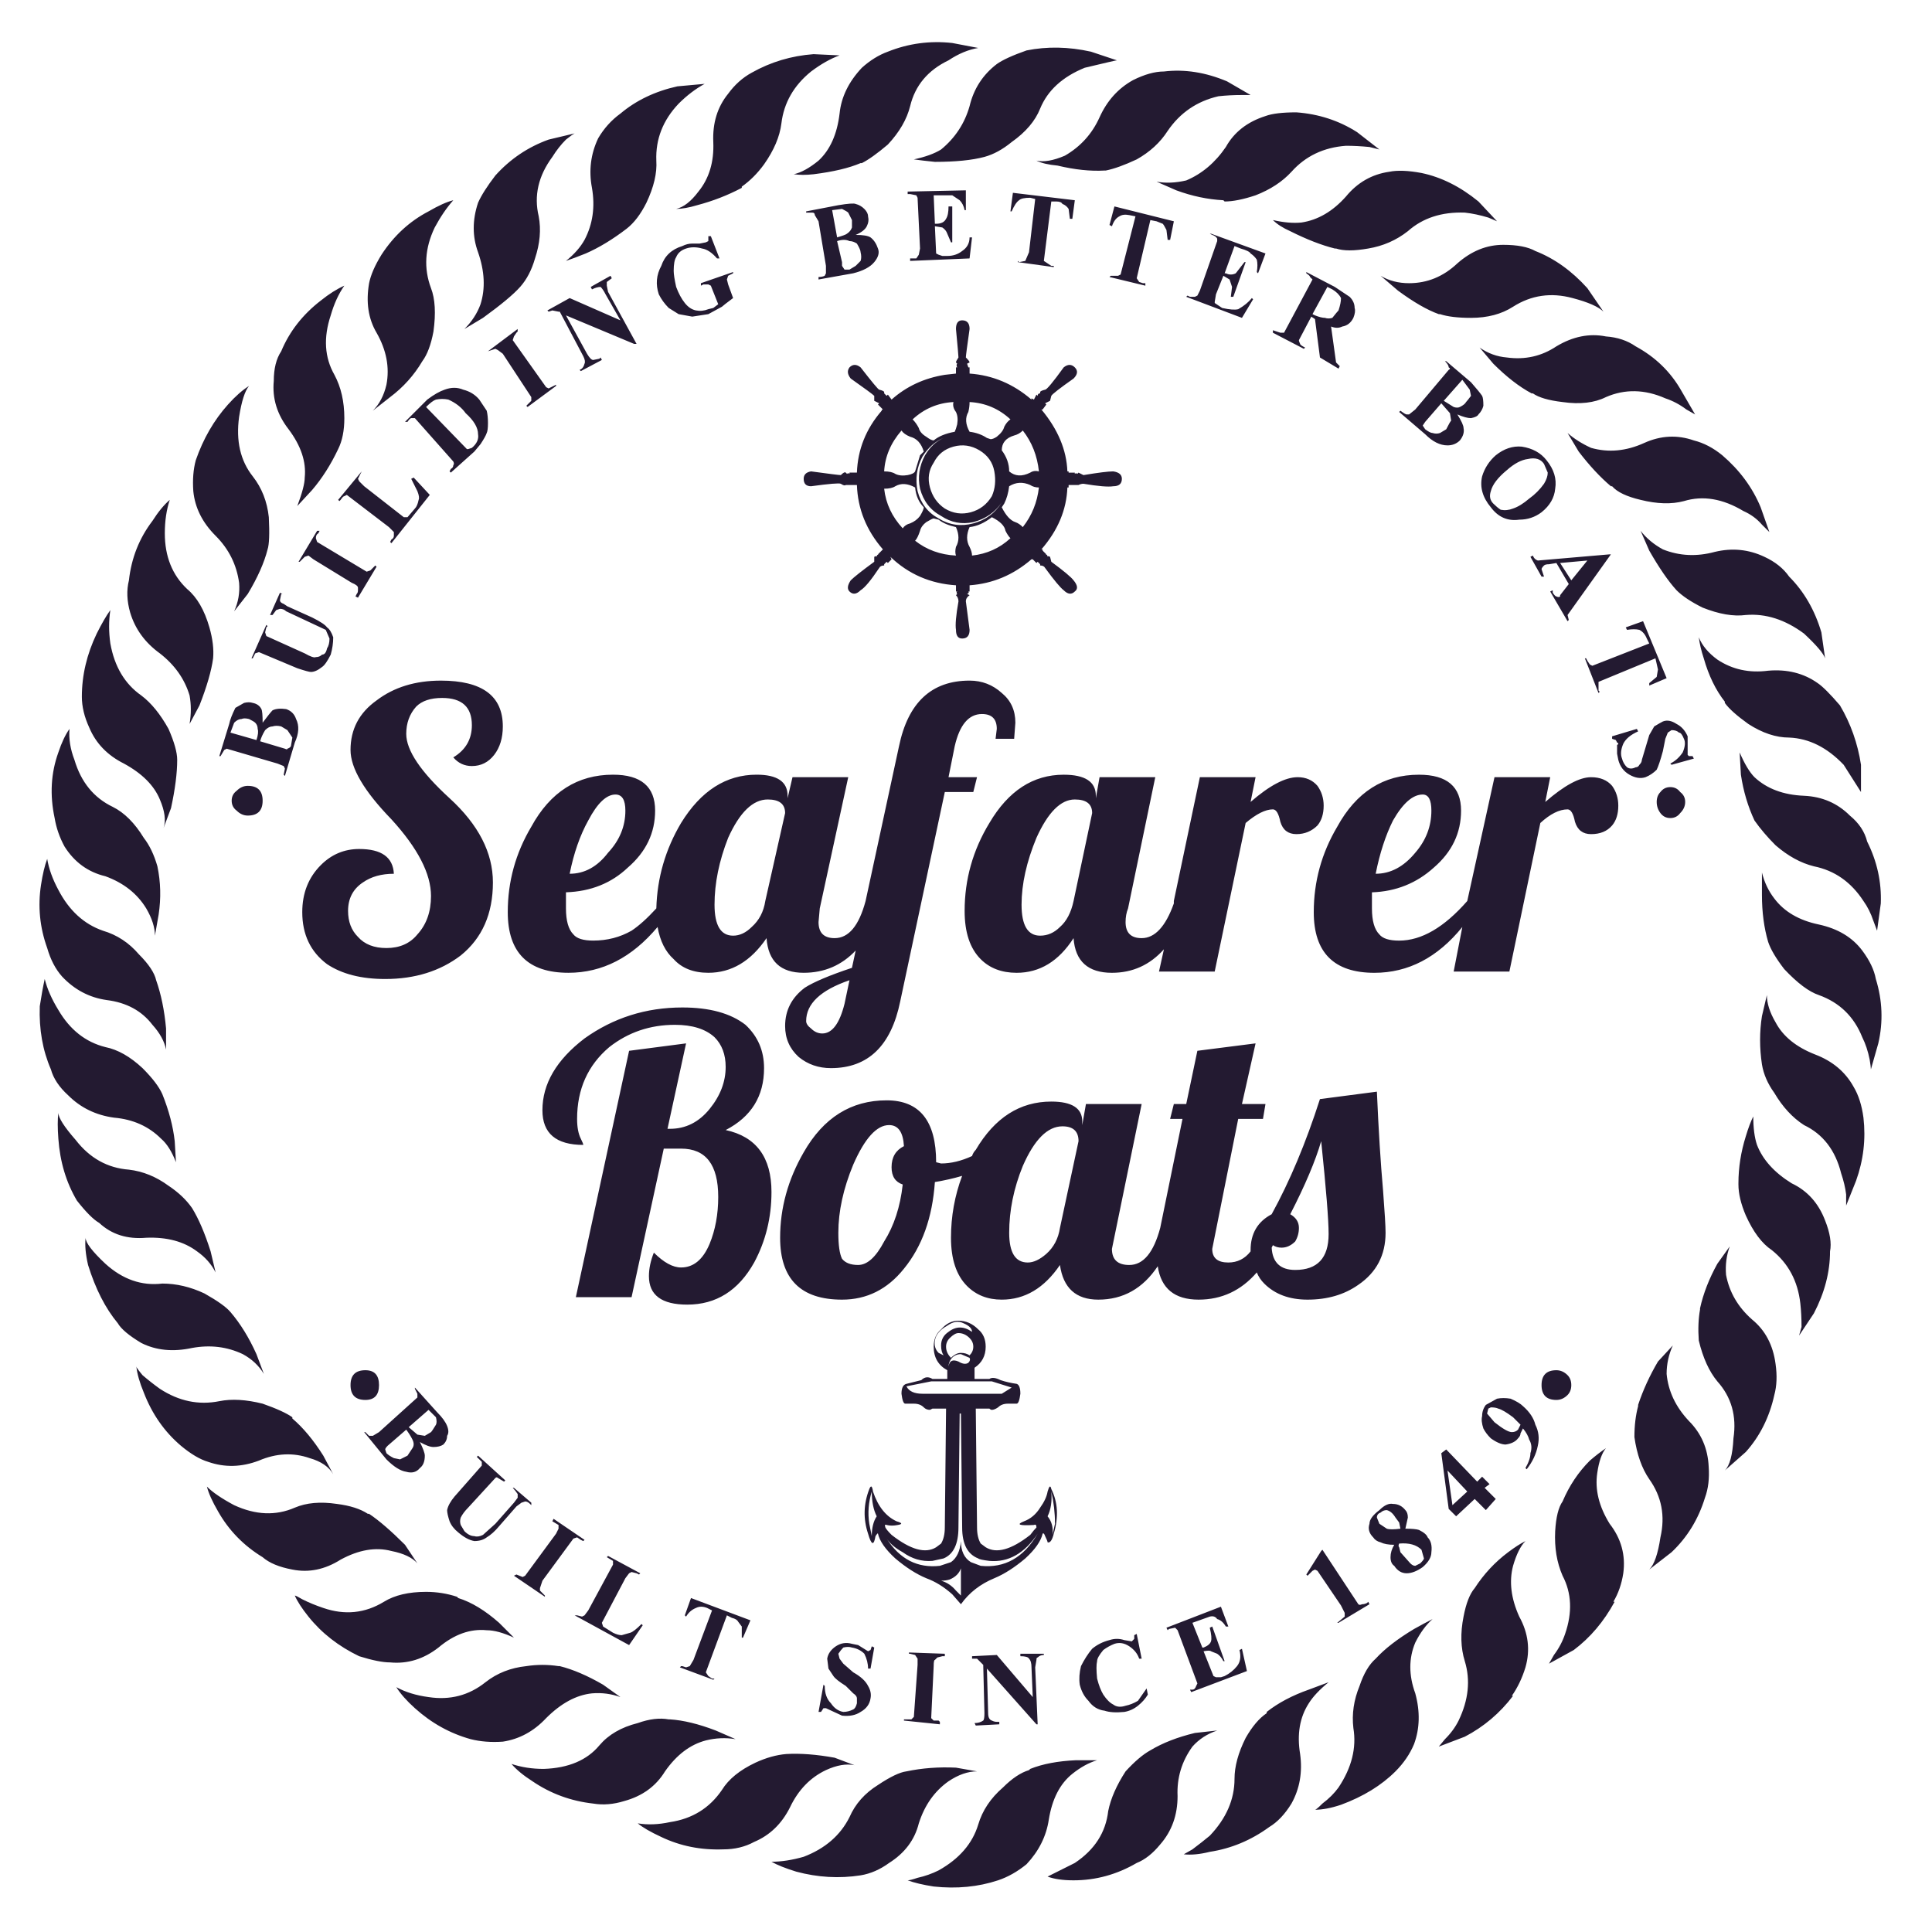 <?xml version="1.0" encoding="utf-8"?>
<!-- Generator: Adobe Illustrator 16.0.0, SVG Export Plug-In . SVG Version: 6.00 Build 0)  -->
<!DOCTYPE svg PUBLIC "-//W3C//DTD SVG 1.1//EN" "http://www.w3.org/Graphics/SVG/1.1/DTD/svg11.dtd">
<svg version="1.1" id="Layer_1" xmlns="http://www.w3.org/2000/svg" xmlns:xlink="http://www.w3.org/1999/xlink" x="0px" y="0px"
	 width="300px" height="300px" viewBox="0 0 300 300" enable-background="new 0 0 300 300" xml:space="preserve">
<path fill-rule="evenodd" clip-rule="evenodd" fill="#231A31" d="M274.555,104.147c2.95-0.255,5.511,0.385,7.689,1.923
	c0.766,0.513,1.923,1.667,3.462,3.46c1.667,2.82,2.756,5.897,3.267,9.229v4.228l-2.688-4.228c-2.568-2.692-5.385-4.103-8.464-4.229
	c-2.05,0-4.16-0.706-6.346-2.116c-1.786-1.28-3.011-2.371-3.648-3.267v-0.194c-1.412-1.794-2.502-4.036-3.268-6.729
	c-0.383-1.153-0.638-2.241-0.773-3.269c0.518,1.283,1.479,2.436,2.884,3.462C268.981,103.956,271.61,104.532,274.555,104.147z
	 M270.709,79.349c-3.206-1.922-6.277-2.436-9.229-1.54c-1.923,0.513-4.16,0.449-6.729-0.191c-2.178-0.513-3.649-1.219-4.423-2.114
	h-0.188c-1.668-1.41-3.334-3.205-5.002-5.384l-1.727-2.884c1.021,0.897,2.244,1.667,3.649,2.307c2.695,0.77,5.452,0.513,8.268-0.768
	c2.562-1.155,5.129-1.282,7.69-0.385c1.539,0.385,3.012,1.153,4.423,2.308c2.688,2.305,4.679,4.998,5.955,8.073l1.352,3.845
	c-0.127-0.127-0.518-0.512-1.156-1.152C272.826,80.565,271.865,79.862,270.709,79.349z M256.096,85.499l-1.345-3.075
	c0.901,1.152,2.05,2.114,3.462,2.884c2.562,1.025,5.258,1.153,8.072,0.385c2.696-0.642,5.257-0.385,7.69,0.768
	c1.667,0.77,2.952,1.794,3.845,3.077c2.306,2.307,3.974,5.191,5.002,8.651l0.578,4.037c-0.255-0.768-1.352-2.05-3.274-3.845
	c-2.943-2.178-5.955-3.139-9.034-2.884c-1.923,0.257-4.16-0.128-6.729-1.153c-1.795-0.897-3.139-1.794-4.032-2.692
	C259.046,90.242,257.635,88.191,256.096,85.499z M261.862,63.584c-1.021-0.77-2.109-1.346-3.267-1.731
	c-3.198-1.41-6.278-1.474-9.229-0.191c-1.788,0.897-4.033,1.153-6.729,0.768c-2.179-0.255-3.711-0.705-4.612-1.345h-0.194
	c-1.923-1.027-3.905-2.564-5.956-4.614l-2.117-2.499c1.284,0.897,2.696,1.41,4.229,1.538c2.823,0.385,5.384-0.191,7.689-1.73
	c2.568-1.538,5.13-2.051,7.69-1.538c1.795,0.127,3.334,0.642,4.618,1.538c3.071,1.667,5.444,3.974,7.11,6.921l2.119,3.652
	L261.862,63.584z M175.93,12.445c1.795-0.896,3.398-1.344,4.806-1.344c3.207-0.385,6.474,0.127,9.809,1.538l3.648,2.114h-1.343
	c-1.281,0-2.502,0.064-3.65,0.193c-3.334,0.768-5.963,2.563-7.886,5.383c-1.151,1.795-2.755,3.268-4.806,4.421
	c-1.923,0.898-3.522,1.474-4.807,1.731h-0.191c-2.182,0.128-4.614-0.129-7.303-0.77c-1.412-0.127-2.501-0.385-3.271-0.77
	c1.152,0.257,2.624,0,4.419-0.768c2.438-1.41,4.231-3.396,5.385-5.96C171.896,15.65,173.624,13.727,175.93,12.445z M196.503,18.021
	c1.024-0.385,2.624-0.576,4.806-0.576c3.458,0.255,6.602,1.28,9.421,3.075l3.461,2.692l-1.539-0.385
	c-1.284-0.127-2.5-0.191-3.653-0.191c-3.458,0.255-6.282,1.601-8.459,4.037c-1.412,1.538-3.267,2.756-5.572,3.653
	c-1.923,0.641-3.53,0.961-4.807,0.961l-0.194-0.193c-2.434-0.127-4.871-0.64-7.308-1.538l-3.071-1.346
	c1.407,0.257,2.943,0.193,4.61-0.192c2.433-1.025,4.487-2.756,6.15-5.191C191.632,20.52,193.682,18.918,196.503,18.021z
	 M273.593,138.945v-3.461c0.383,1.539,1.029,2.884,1.923,4.038c1.539,2.05,3.845,3.396,6.923,4.037
	c2.944,0.642,5.189,1.986,6.729,4.039c1.15,1.537,1.855,3.011,2.111,4.422c1.028,3.33,1.156,6.664,0.383,9.996l-1.149,4.036
	c0-0.257-0.067-0.77-0.194-1.538c-0.256-1.282-0.64-2.434-1.15-3.46c-1.283-3.204-3.528-5.384-6.729-6.536
	c-1.539-0.513-3.334-1.858-5.384-4.037c-1.284-1.667-2.118-3.077-2.5-4.23C273.915,144.071,273.593,141.636,273.593,138.945z
	 M257.251,124.527c0-0.642,0.196-1.154,0.579-1.54c0.383-0.512,0.894-0.768,1.539-0.768c0.639,0,1.149,0.255,1.532,0.768
	c0.518,0.385,0.773,0.897,0.773,1.54c0,0.64-0.256,1.217-0.773,1.729c-0.383,0.512-0.894,0.77-1.532,0.77
	c-0.646,0-1.156-0.257-1.539-0.77C257.447,125.744,257.251,125.167,257.251,124.527z M270.131,116.837
	c0.773,1.793,1.54,3.075,2.306,3.845c1.922,1.793,4.491,2.754,7.689,2.884c2.823,0.128,5.196,1.153,7.119,3.075
	c1.404,1.153,2.306,2.499,2.688,4.037c1.54,3.077,2.246,6.279,2.117,9.612l-0.577,4.229l-0.578-1.538
	c-0.384-1.152-0.895-2.179-1.539-3.075c-1.923-2.95-4.484-4.742-7.691-5.385c-2.05-0.513-4.032-1.601-5.955-3.267
	c-1.284-1.283-2.373-2.565-3.273-3.845c-1.021-2.18-1.728-4.551-2.11-7.113L270.131,116.837z M109.416,13.023
	c-1.412,0.768-2.756,1.793-4.04,3.075c-2.433,2.563-3.589,5.51-3.462,8.843c0.128,1.922-0.383,4.102-1.536,6.537
	c-0.897,1.795-1.922,3.141-3.075,4.036c-2.178,1.667-4.295,2.95-6.346,3.845c-1.28,0.513-2.305,0.897-3.075,1.155
	c1.281-1.025,2.242-2.116,2.884-3.269c1.28-2.435,1.663-5.127,1.152-8.075c-0.511-2.69-0.191-5.254,0.961-7.689
	c0.897-1.538,2.05-2.82,3.462-3.845c2.433-2.05,5.385-3.46,8.843-4.229L109.416,13.023z M130.369,17.636
	c0.255-2.563,1.412-4.934,3.461-7.114c1.28-1.152,2.629-1.986,4.037-2.499c3.203-1.28,6.537-1.729,9.999-1.346l4.033,0.77
	c-1.536,0.257-3.072,0.897-4.611,1.922c-3.207,1.538-5.189,3.909-5.962,7.113c-0.511,2.05-1.664,4.037-3.458,5.959
	c-1.667,1.41-3.011,2.371-4.037,2.884h-0.196c-1.794,0.77-4.227,1.346-7.302,1.731c-1.153,0.128-2.182,0.128-3.075,0
	c1.153-0.257,2.433-0.961,3.845-2.116C128.896,23.276,129.985,20.841,130.369,17.636z M126.332,8.409l4.037,0.191
	c-1.412,0.513-2.884,1.346-4.424,2.501c-2.688,2.178-4.228,4.87-4.611,8.073c-0.256,2.052-1.157,4.166-2.692,6.346
	c-1.025,1.41-2.182,2.563-3.458,3.46v0.191c-2.181,1.154-4.491,2.05-6.924,2.692c-1.28,0.385-2.373,0.576-3.267,0.576
	c1.153-0.257,2.306-1.153,3.462-2.692c1.664-2.05,2.433-4.613,2.305-7.69c-0.127-2.948,0.639-5.446,2.306-7.497
	c1.025-1.41,2.246-2.499,3.654-3.269C119.667,9.627,122.874,8.666,126.332,8.409z M233.416,38.016c2.178,0,3.846,0.319,4.994,0.961
	c2.951,1.152,5.64,3.075,8.073,5.767l2.5,3.652c-0.766-0.768-2.365-1.474-4.806-2.114c-3.327-0.898-6.406-0.449-9.229,1.346
	c-1.788,1.153-3.974,1.729-6.534,1.729c-2.05,0-3.648-0.192-4.806-0.577h-0.195c-1.787-0.64-3.905-1.858-6.339-3.654l-2.694-2.305
	c1.283,0.768,2.755,1.153,4.423,1.153c2.823,0,5.316-1.025,7.493-3.075C228.481,38.977,230.848,38.016,233.416,38.016z
	 M200.348,35.899c-1.153-0.512-2.05-1.088-2.692-1.729c1.667,0.383,3.139,0.512,4.423,0.383c2.561-0.383,4.87-1.729,6.92-4.037
	c1.795-2.179,4.037-3.46,6.729-3.845c1.28-0.258,2.948-0.192,4.998,0.191c3.079,0.642,6.022,2.116,8.847,4.423l2.884,3.075
	l-1.352-0.576c-1.277-0.385-2.493-0.642-3.65-0.77c-3.59-0.127-6.534,0.833-8.843,2.883c-1.795,1.411-3.845,2.308-6.153,2.693
	c-2.179,0.385-3.846,0.385-4.995,0h-0.194C205.217,38.08,202.912,37.182,200.348,35.899z M168.435,10.522
	c-3.462,1.41-5.768,3.526-6.924,6.346c-0.767,1.922-2.241,3.652-4.42,5.189c-1.407,1.154-2.819,1.922-4.23,2.307
	c-1.923,0.513-4.484,0.77-7.69,0.77c-1.281-0.127-2.37-0.257-3.267-0.385c1.795-0.385,3.207-0.897,4.228-1.538
	c2.181-1.794,3.658-4.038,4.423-6.729c0.642-2.692,2.05-4.87,4.228-6.537c0.901-0.641,2.437-1.346,4.619-2.114
	c3.198-0.642,6.532-0.577,9.994,0.191l4.036,1.347C173.305,9.37,171.638,9.755,168.435,10.522z M119.216,124.142
	c-2.305,0-4.355,1.986-6.15,5.959c-1.412,3.59-2.114,7.05-2.114,10.382c0,3.204,0.961,4.806,2.884,4.806
	c1.025,0,1.986-0.448,2.884-1.346c1.153-1.025,1.858-2.371,2.114-4.036l3.078-13.651
	C121.912,124.846,121.011,124.142,119.216,124.142z M131.712,120.682l-4.419,20.377l-0.191,2.114c0,1.667,0.834,2.501,2.5,2.501
	c2.178,0,3.777-1.923,4.806-5.768l5.189-24.031c1.408-6.794,5.062-10.19,10.957-10.19c1.922,0,3.59,0.642,5.001,1.922
	c1.408,1.155,2.11,2.692,2.11,4.614l-0.188,2.499h-2.884l0.188-1.538c0-1.537-0.767-2.307-2.306-2.307c-2.05,0-3.462,1.667-4.228,5
	l-0.961,4.806h4.424l-0.579,2.305h-4.422l-6.92,32.491c-1.408,6.92-4.998,10.382-10.765,10.382c-1.922,0-3.59-0.578-5.002-1.73
	c-1.408-1.282-2.11-2.884-2.11-4.807c0-2.435,1.021-4.422,3.071-5.959c1.412-0.897,3.845-1.923,7.308-3.077l0.578-2.69
	c-2.179,2.306-4.874,3.459-8.073,3.459c-3.589,0-5.512-1.794-5.768-5.382c-2.437,3.588-5.452,5.382-9.038,5.382
	c-2.31,0-4.104-0.706-5.381-2.116c-1.284-1.152-2.118-2.817-2.5-4.997c-3.973,4.742-8.587,7.113-13.841,7.113
	c-6.281,0-9.424-3.141-9.424-9.421c0-4.742,1.22-9.164,3.657-13.264c2.944-5.385,7.175-8.075,12.684-8.075
	c4.359,0,6.541,1.859,6.541,5.574c0,3.461-1.412,6.409-4.232,8.844c-2.564,2.435-5.767,3.717-9.613,3.845v2.499
	c0,1.922,0.387,3.269,1.153,4.037c0.511,0.642,1.54,0.961,3.079,0.961c2.178,0,4.16-0.512,5.955-1.538
	c1.157-0.768,2.437-1.922,3.845-3.46c0.128-4.742,1.412-9.164,3.845-13.266c3.079-4.998,6.988-7.497,11.73-7.497
	c3.203,0,4.806,1.089,4.806,3.269v0.383l0.766-3.267H131.712z M170.74,120.682h8.65l-4.227,20.377
	c-0.256,0.64-0.384,1.346-0.384,2.114c0,1.667,0.83,2.501,2.497,2.501c2.051,0,3.717-1.795,4.997-5.385c0-0.128,0-0.255,0-0.383
	l4.041-19.225h8.651l-0.774,3.845c2.952-2.564,5.386-3.845,7.308-3.845c1.283,0,2.305,0.449,3.078,1.344
	c0.639,0.897,0.962,1.922,0.962,3.077c0,1.28-0.323,2.307-0.962,3.075c-0.9,0.897-1.989,1.346-3.27,1.346s-2.114-0.64-2.497-1.922
	c-0.259-1.282-0.646-1.922-1.156-1.922c-1.152,0-2.562,0.704-4.229,2.114l-4.806,23.069h-8.651l0.766-3.459
	c-2.177,2.435-4.866,3.653-8.073,3.653c-3.717,0-5.703-1.794-5.959-5.382c-2.309,3.588-5.252,5.382-8.843,5.382
	c-2.305,0-4.168-0.706-5.575-2.116c-1.667-1.665-2.496-4.164-2.496-7.496c0-4.87,1.275-9.42,3.845-13.65
	c2.943-4.998,6.788-7.497,11.534-7.497c3.33,0,4.994,1.089,4.994,3.269v0.383L170.74,120.682z M160.937,130.101
	c-1.535,3.717-2.31,7.177-2.31,10.382c0,3.204,0.962,4.806,2.884,4.806c1.156,0,2.182-0.448,3.079-1.346
	c1.025-0.897,1.728-2.244,2.113-4.036l2.884-13.651c0-1.41-0.896-2.114-2.691-2.114
	C164.718,124.142,162.731,126.128,160.937,130.101z M222.264,125.872c0-1.666-0.45-2.499-1.345-2.499
	c-1.539,0-3.078,1.346-4.617,4.038c-1.149,2.306-2.051,5.062-2.688,8.266c2.306,0,4.355-1.088,6.15-3.268
	C221.43,130.486,222.264,128.306,222.264,125.872z M222.647,134.716c-2.689,2.435-5.896,3.717-9.612,3.845v2.499
	c0,1.922,0.383,3.269,1.155,4.037c0.511,0.642,1.536,0.961,3.072,0.961c3.462,0,6.983-2.05,10.574-6.15l4.228-19.225h8.651
	l-0.767,3.845c2.952-2.564,5.316-3.845,7.112-3.845c1.411,0,2.5,0.449,3.267,1.344c0.646,0.897,0.961,1.922,0.961,3.077
	c0,1.28-0.315,2.307-0.961,3.075c-0.767,0.897-1.855,1.346-3.267,1.346c-1.276,0-2.11-0.64-2.501-1.922
	c-0.256-1.282-0.639-1.922-1.148-1.922c-1.284,0-2.696,0.704-4.229,2.114l-4.806,23.069h-8.651l1.344-6.919
	c-3.845,4.742-8.396,7.113-13.652,7.113c-6.279,0-9.417-3.141-9.417-9.421c0-4.742,1.216-9.164,3.648-13.264
	c2.952-5.385,7.181-8.075,12.692-8.075c4.355,0,6.533,1.859,6.533,5.574C226.875,129.333,225.471,132.281,222.647,134.716z
	 M181.696,173.742l0.578-2.308h1.923l1.731-8.267l9.038-1.152l-2.117,9.419h3.653l-0.388,2.308h-3.845l-4.033,20.186
	c0,1.41,0.83,2.114,2.498,2.114c1.407,0,2.564-0.576,3.457-1.729v-0.193c0-2.563,1.09-4.421,3.271-5.573
	c2.819-5.128,5.319-11.087,7.498-17.88l8.843-1.154c0.255,5.896,0.575,11.022,0.961,15.381c0.255,3.332,0.387,5.511,0.387,6.536
	c0,3.46-1.412,6.153-4.231,8.075c-2.182,1.537-4.807,2.303-7.882,2.303c-2.819,0-5.062-0.829-6.729-2.496
	c-0.515-0.513-0.897-1.089-1.156-1.729c-2.434,2.817-5.444,4.225-9.035,4.225c-3.716,0-5.83-1.727-6.345-5.187
	c-2.306,3.46-5.381,5.187-9.226,5.187c-3.458,0-5.449-1.791-5.959-5.38c-2.437,3.589-5.449,5.38-9.034,5.38
	c-2.182,0-3.976-0.701-5.385-2.111c-1.667-1.665-2.5-4.166-2.5-7.499c0-3.332,0.578-6.534,1.731-9.612
	c-1.28,0.386-2.692,0.707-4.231,0.962c-0.383,5.513-1.982,9.997-4.806,13.457c-2.562,3.205-5.769,4.804-9.613,4.804
	c-6.406,0-9.612-3.2-9.612-9.61c0-4.612,1.22-9.034,3.657-13.263c3.071-5.384,7.367-8.075,12.879-8.075
	c5.125,0,7.69,3.204,7.69,9.612l0.767,0.191c1.539,0,3.143-0.384,4.806-1.153c0.127-0.384,0.322-0.704,0.578-0.961
	c2.947-4.998,6.855-7.498,11.73-7.498c3.198,0,4.806,1.026,4.806,3.077v0.576l0.574-3.269h8.651l-4.615,22.493
	c0,1.665,0.898,2.499,2.692,2.499c2.179,0,3.781-1.922,4.808-5.768l3.457-16.917H181.696z M201.695,190.659
	c0,0.77-0.195,1.475-0.578,2.115c-0.643,0.642-1.345,0.962-2.118,0.962c-0.511,0-0.962-0.13-1.344-0.385l-0.191,0.385
	c0.127,2.306,1.348,3.46,3.653,3.46c3.461,0,5.189-1.858,5.189-5.575c0-2.179-0.384-6.984-1.153-14.419
	c-0.897,3.076-2.497,6.856-4.806,11.344C201.244,189.059,201.695,189.762,201.695,190.659z M246.873,226.8
	c0.895-0.767,1.728-1.409,2.494-1.923c-0.639,0.774-1.089,2.055-1.345,3.846c-0.384,2.567,0.256,5.192,1.922,7.884
	c1.796,2.306,2.501,4.871,2.118,7.691c-0.256,1.666-0.773,3.139-1.54,4.423h0.196c-1.668,3.071-3.785,5.571-6.346,7.494
	l-3.846,2.118l0.767-1.348c0.773-1.025,1.345-2.114,1.734-3.271c1.149-3.33,1.021-6.341-0.39-9.034
	c-0.895-2.05-1.277-4.355-1.15-6.92c0.129-2.178,0.511-3.717,1.15-4.614C243.667,230.712,245.078,228.595,246.873,226.8z
	 M239.371,215.076c0-1.539,0.773-2.309,2.306-2.309c0.646,0,1.225,0.259,1.735,0.77c0.382,0.384,0.578,0.898,0.578,1.539
	c0,0.64-0.196,1.15-0.578,1.536c-0.511,0.515-1.09,0.77-1.735,0.77C240.145,217.382,239.371,216.612,239.371,215.076z
	 M138.441,181.24c0-1.539,0.641-2.628,1.923-3.269c-0.129-2.18-0.894-3.269-2.306-3.269c-1.922,0-3.782,2.05-5.572,6.152
	c-1.54,3.718-2.309,7.241-2.309,10.573c0,1.923,0.192,3.27,0.574,4.037c0.515,0.642,1.348,0.961,2.501,0.961
	c1.412,0,2.756-1.217,4.04-3.652c1.536-2.434,2.497-5.384,2.883-8.844C139.02,183.546,138.441,182.649,138.441,181.24z
	 M164.973,174.895c-2.306,0-4.355,2.052-6.15,6.152c-1.412,3.46-2.117,6.922-2.117,10.382c0,3.076,0.961,4.613,2.884,4.613
	c0.9,0,1.862-0.449,2.884-1.344c1.155-1.027,1.862-2.372,2.117-4.039l2.883-13.457C167.473,175.664,166.641,174.895,164.973,174.895
	z M125.945,159.709c0.515,0.512,1.089,0.768,1.735,0.768c1.536,0,2.689-1.538,3.458-4.613l0.77-3.654
	c-4.487,1.539-6.729,3.654-6.729,6.345C125.179,158.938,125.434,159.323,125.945,159.709z M115.758,159.132
	c1.923,1.793,2.884,4.036,2.884,6.729c0,4.357-1.987,7.561-5.959,9.612c4.738,1.025,7.112,4.229,7.112,9.612
	c0,3.974-0.898,7.624-2.689,10.957c-2.437,4.357-5.899,6.538-10.386,6.538c-3.973,0-5.955-1.475-5.955-4.423
	c0-1.154,0.255-2.37,0.766-3.652c1.539,1.537,2.947,2.307,4.228,2.307c1.922,0,3.398-1.219,4.423-3.653
	c0.897-2.178,1.344-4.612,1.344-7.305c0-4.998-1.922-7.497-5.768-7.497c-1.149,0-2.05,0-2.688,0l-5.001,23.068h-8.651l8.268-38.257
	l8.847-1.152l-2.884,13.265h0.383c2.433,0,4.483-1.025,6.15-3.075c1.667-2.052,2.5-4.23,2.5-6.538c0-1.923-0.578-3.46-1.731-4.613
	c-1.408-1.282-3.458-1.922-6.154-1.922c-3.845,0-7.239,1.152-10.187,3.46c-3.331,2.82-4.998,6.535-4.998,11.15
	c0,1.282,0.191,2.308,0.578,3.075c0.255,0.513,0.383,0.833,0.383,0.961c-4.228,0-6.346-1.793-6.346-5.383
	c0-4.1,2.178-7.817,6.538-11.149c4.486-3.205,9.548-4.807,15.188-4.807C110.182,156.439,113.449,157.337,115.758,159.132z
	 M134.983,231.223c0.255-0.638,0.447-0.511,0.574,0.383c0.774,2.31,1.991,3.846,3.658,4.619c0.894,0.255,0.961,0.446,0.188,0.574
	c-0.639,0.128-1.217,0.128-1.728,0c-0.254-0.128-0.323,0-0.194,0.387c0.127,0.255,0.45,0.639,0.961,1.149
	c2.951,2.309,5.257,2.95,6.923,1.922l0.767-0.575c0.386-0.641,0.578-1.475,0.578-2.496l0.194-18.459h-2.117l-0.383,0.195
	c-0.383,0-0.706-0.128-0.961-0.387c-0.383-0.387-0.897-0.574-1.539-0.574c-0.383,0-0.834,0-1.345,0c-0.255,0-0.45-0.515-0.578-1.54
	c0-0.896,0.254-1.412,0.77-1.539l2.309-0.578c0.511-0.511,1.09-0.575,1.728-0.188h2.306v-1.348c-1.409-0.77-2.111-1.986-2.111-3.653
	c0-1.152,0.383-2.05,1.15-2.688c0.772-0.901,1.667-1.348,2.695-1.348c1.15,0,2.178,0.446,3.072,1.348
	c0.774,0.639,1.156,1.536,1.156,2.688c0,1.412-0.578,2.501-1.73,3.268v1.733h2.31c0.382-0.259,0.961-0.194,1.727,0.188
	c0.77,0.259,1.604,0.45,2.5,0.578c0.384,0.127,0.579,0.643,0.579,1.539c-0.131,1.025-0.323,1.54-0.579,1.54
	c-0.127,0-0.577,0-1.343,0c-0.646,0-1.157,0.188-1.54,0.574c-0.383,0.259-0.706,0.387-0.962,0.387c-0.127,0-0.255-0.067-0.382-0.195
	h-2.118l0.195,18.459c0,1.021,0.188,1.855,0.574,2.496l0.77,0.575c1.668,1.028,3.974,0.387,6.92-1.922
	c0.388-0.511,0.702-0.895,0.962-1.149c0-0.387-0.128-0.515-0.387-0.387c-2.306,0.128-2.816-0.063-1.536-0.574
	c1.025-0.388,1.859-1.09,2.497-2.118c0.643-0.895,1.028-1.727,1.156-2.501c0.256-0.894,0.447-1.021,0.579-0.383
	c1.021,2.05,1.148,4.359,0.382,6.924c-0.255,1.021-0.578,1.473-0.961,1.345c0-0.128-0.128-0.45-0.383-0.962
	c-0.131-0.383-0.259-0.51-0.387-0.383c-0.259,1.149-1.153,2.434-2.692,3.846c-1.666,1.407-3.267,2.433-4.806,3.071
	c-2.178,0.9-3.909,2.245-5.189,4.04l-1.345-1.54c-1.283-1.153-2.628-1.985-4.04-2.5c-1.539-0.639-3.14-1.664-4.806-3.071
	c-1.539-1.412-2.433-2.696-2.689-3.846c0-0.127-0.131,0-0.386,0.383c-0.259,1.54-0.642,1.413-1.153-0.383
	C134.022,235.837,134.085,233.528,134.983,231.223z M145.748,210.075l0.77,0.384c-0.259-0.384-0.386-0.894-0.386-1.536
	c0-0.897,0.386-1.604,1.156-2.114c1.153-0.896,2.37-0.896,3.65,0c0-0.511-0.447-0.961-1.345-1.345
	c-0.766-0.386-1.599-0.259-2.5,0.384c-1.15,0.638-1.795,1.412-1.923,2.306C145.042,208.923,145.237,209.565,145.748,210.075z
	 M147.479,207.77c-0.386,0.384-0.575,0.834-0.575,1.345c0,0.643,0.256,1.216,0.767,1.731c0.511-0.516,1.025-0.771,1.54-0.771
	c0.511,0,0.961,0.128,1.345,0.384c0.383-0.384,0.577-0.83,0.577-1.345c0-0.511-0.194-0.961-0.577-1.345
	c-0.511-0.51-1.089-0.77-1.728-0.77C148.44,207,147.994,207.26,147.479,207.77z M147.287,212.192c0.127-0.9,0.638-1.155,1.54-0.772
	c0.639,0.387,1.15,0.451,1.536,0.195c0.256-0.255,0.319-0.511,0.192-0.77l-1.345-0.575c-0.643,0-1.156,0.256-1.54,0.767
	C147.415,211.42,147.287,211.807,147.287,212.192z M149.015,219.496l-0.188,17.689c0,2.561-0.773,4.164-2.309,4.807l-1.73,0.383
	c-1.668,0.128-3.203-0.323-4.612-1.345c-1.156-0.642-1.99-1.349-2.5-2.118c2.05,3.207,4.806,4.615,8.268,4.229l1.728-0.575
	c0.897-0.641,1.412-1.73,1.54-3.27c0,1.539,0.511,2.629,1.54,3.27l1.535,0.575c3.718,0.387,6.665-1.276,8.843-4.994
	c-2.05,3.071-4.551,4.483-7.494,4.229c-1.029-0.128-1.607-0.256-1.735-0.383c-1.663-0.643-2.497-2.246-2.497-4.807l-0.191-17.689
	H149.015z M143.248,216.421h12.308l1.535-0.961l-3.075-0.962h-9.42l-3.845,0.767C141.137,216.039,141.966,216.421,143.248,216.421z
	 M163.819,236.606c0-1.666-0.191-3.334-0.573-5.001c0.127,1.54-0.068,2.824-0.579,3.846c0.639,0.773,0.894,1.734,0.767,2.884
	L163.819,236.606z M149.21,243.527c-0.255,0.771-0.834,1.349-1.731,1.731c-0.386,0.127-0.834,0.191-1.348,0.191
	c0.901,0.259,1.667,0.77,2.309,1.535l0.77,0.773V243.527z M172.084,281.207c0.387-1.922,1.285-3.972,2.696-6.15
	c1.408-1.539,2.688-2.629,3.845-3.267c1.923-1.156,4.229-2.05,6.917-2.696l3.461-0.382c-1.539,0.514-2.819,1.343-3.845,2.5
	c-1.666,2.306-2.433,4.87-2.305,7.689c0,2.948-0.897,5.444-2.691,7.495c-1.153,1.412-2.37,2.373-3.654,2.884
	c-3.076,1.794-6.346,2.696-9.805,2.696c-1.666,0-3.011-0.195-4.036-0.579l4.229-2.117
	C169.975,287.229,171.701,284.542,172.084,281.207z M159.783,274.862l0.191-0.188c1.923-0.774,4.293-1.221,7.116-1.348h3.267
	c-1.284,0.386-2.564,1.089-3.846,2.114c-1.922,1.539-3.139,3.912-3.653,7.111c-0.386,2.567-1.535,4.874-3.457,6.924
	c-1.412,1.152-2.884,1.986-4.424,2.501c-3.079,1.021-6.41,1.344-9.996,0.961c-1.667-0.26-3.015-0.579-4.04-0.961
	c0.255,0,0.77-0.129,1.539-0.388c1.153-0.255,2.242-0.642,3.267-1.152c3.207-1.795,5.257-4.168,6.15-7.112
	c0.643-2.181,1.923-4.104,3.845-5.767C157.155,276.146,158.5,275.248,159.783,274.862z M148.44,274.479l3.271,0.578
	c-1.412,0-2.884,0.511-4.424,1.539c-2.177,1.536-3.717,3.718-4.614,6.534c-0.642,2.564-2.182,4.614-4.615,6.15
	c-1.412,1.028-2.883,1.667-4.424,1.923c-3.33,0.514-6.66,0.323-9.994-0.575c-1.668-0.515-2.948-1.025-3.845-1.536
	c1.539,0,3.206-0.259,5.001-0.772c3.331-1.277,5.7-3.331,7.112-6.15c0.894-2.05,2.369-3.718,4.423-4.998
	c1.922-1.28,3.395-1.986,4.42-2.114C143.188,274.546,145.748,274.351,148.44,274.479z M135.369,238.529
	c0-1.283,0.256-2.305,0.767-3.078c-0.511-1.021-0.767-2.306-0.767-3.846c-0.514,1.667-0.645,3.335-0.386,5.001L135.369,238.529z
	 M236.871,239.296c-0.767,0.773-1.405,2.054-1.923,3.845c-0.639,2.438-0.315,5.065,0.961,7.886c1.412,2.561,1.734,5.188,0.962,7.881
	c-0.511,1.667-1.217,3.143-2.111,4.419h0.188c-2.051,2.696-4.544,4.807-7.495,6.347l-4.04,1.539l0.961-1.157
	c0.902-0.893,1.607-1.854,2.118-2.884c1.539-3.198,1.862-6.277,0.961-9.225c-0.638-2.051-0.706-4.359-0.195-6.92
	c0.392-2.051,0.961-3.526,1.734-4.424c1.412-2.178,3.14-4.037,5.189-5.572C235.21,240.257,236.104,239.682,236.871,239.296z
	 M112.104,277.94c1.025-1.668,2.756-3.078,5.189-4.229c1.668-0.773,3.271-1.22,4.806-1.347c2.183-0.128,4.679,0.063,7.502,0.573
	l3.071,1.157c-1.28-0.255-2.755,0-4.419,0.767c-2.437,1.155-4.292,3.078-5.576,5.768c-1.281,2.567-3.14,4.358-5.573,5.384
	c-1.412,0.77-3.015,1.156-4.806,1.156c-3.462,0.128-6.668-0.515-9.612-1.923c-1.667-0.772-2.884-1.475-3.657-2.117
	c1.54,0.255,3.207,0.194,5.001-0.191C107.494,282.424,110.182,280.76,112.104,277.94z M99.03,267.559
	c1.795-0.643,3.398-0.834,4.806-0.575h0.195c2.05,0.128,4.423,0.702,7.112,1.729l3.079,1.343c-1.54-0.255-3.079-0.188-4.618,0.196
	c-2.434,0.638-4.547,2.241-6.342,4.806c-1.408,2.306-3.526,3.845-6.342,4.611c-1.668,0.514-3.271,0.646-4.807,0.387
	c-3.462-0.387-6.601-1.536-9.424-3.459c-1.408-0.9-2.498-1.794-3.267-2.696c1.54,0.516,3.207,0.774,5.001,0.774
	c3.845-0.128,6.729-1.348,8.651-3.657C94.483,269.354,96.469,268.201,99.03,267.559z M222.451,251.408
	c-1.021,0.898-1.918,2.118-2.688,3.654c-1.025,2.437-1.025,5.065,0,7.882c0.77,2.819,0.705,5.448-0.191,7.884
	c-0.643,1.537-1.604,2.944-2.884,4.229c-2.182,2.179-4.998,3.909-8.46,5.189c-1.54,0.514-2.884,0.77-4.036,0.77
	c0.127,0,0.514-0.319,1.152-0.961c1.024-0.77,1.858-1.604,2.501-2.497c2.05-3.079,2.816-6.154,2.306-9.229
	c-0.256-2.178,0.063-4.355,0.961-6.537c0.643-1.922,1.472-3.331,2.501-4.232c1.407-1.535,3.394-3.071,5.959-4.61
	C220.725,252.307,221.686,251.792,222.451,251.408z M6.368,137.406c0.257-1.665,0.577-3.012,0.961-4.037
	c0.257,1.538,0.834,3.141,1.731,4.806c1.666,3.205,3.973,5.319,6.92,6.344c2.18,0.642,4.039,1.859,5.576,3.654
	c1.538,1.537,2.435,2.883,2.69,4.035c0.771,2.181,1.283,4.68,1.54,7.5v3.268c-0.257-1.282-0.961-2.564-2.116-3.845
	c-1.665-2.18-4.036-3.462-7.113-3.845c-2.69-0.386-4.998-1.604-6.92-3.653c-1.025-1.153-1.794-2.627-2.307-4.422
	C6.177,144.007,5.855,140.738,6.368,137.406z M8.484,127.026c-0.77-3.589-0.578-6.986,0.577-10.188
	c0.513-1.54,1.089-2.756,1.729-3.654c-0.128,1.538,0.129,3.141,0.77,4.807c1.025,3.46,3.012,5.895,5.959,7.305
	c1.795,0.897,3.396,2.499,4.806,4.806c0.897,1.155,1.604,2.628,2.116,4.421c0.512,2.435,0.577,4.936,0.191,7.499l-0.576,3.268
	c0-1.282-0.449-2.692-1.347-4.229c-1.41-2.307-3.523-3.972-6.344-4.998c-2.692-0.642-4.806-2.18-6.344-4.615
	C9.252,130.038,8.739,128.563,8.484,127.026z M17.135,94.729c-0.257,1.666-0.257,3.396,0,5.189c0.64,3.589,2.242,6.28,4.806,8.075
	c1.538,1.155,2.948,2.884,4.228,5.191c0.897,2.05,1.346,3.654,1.346,4.807c0,2.05-0.319,4.549-0.961,7.498l-1.153,3.075
	c0.385-1.153,0.191-2.626-0.577-4.421c-0.897-2.18-2.756-4.039-5.576-5.576c-2.563-1.281-4.357-3.139-5.382-5.574
	c-0.77-1.667-1.155-3.268-1.155-4.806c0-3.333,0.77-6.601,2.308-9.806C15.79,96.843,16.493,95.624,17.135,94.729z M74.233,39.168
	c-0.897-2.435-0.897-4.997,0-7.689c0.511-1.153,1.408-2.563,2.688-4.23c2.31-2.563,5.066-4.421,8.269-5.574l4.04-0.961
	c-0.259,0.128-0.706,0.449-1.348,0.961c-0.77,0.768-1.476,1.666-2.113,2.69c-2.178,2.948-2.884,6.025-2.118,9.228
	c0.386,2.052,0.195,4.23-0.575,6.537c-0.514,1.795-1.28,3.269-2.309,4.422c-1.021,1.154-2.943,2.756-5.768,4.806l-2.884,1.73
	c1.157-1.155,1.99-2.435,2.501-3.845C75.386,44.808,75.259,42.116,74.233,39.168z M59.236,39.553
	c1.922-2.948,4.355-5.191,7.307-6.729c1.54-0.897,2.816-1.473,3.845-1.731c-1.028,1.155-1.99,2.565-2.884,4.23
	c-1.539,3.205-1.73,6.344-0.578,9.421c0.642,1.665,0.77,3.909,0.382,6.729c-0.382,2.05-0.961,3.587-1.727,4.613
	c-1.284,2.179-2.952,4.038-5.001,5.576l-2.688,2.114c1.025-1.025,1.728-2.371,2.114-4.037c0.514-2.692,0-5.383-1.536-8.075
	c-1.284-2.18-1.667-4.742-1.157-7.69C57.569,42.692,58.211,41.218,59.236,39.553z M254.367,218.148
	c0.767-2.306,1.796-4.547,3.08-6.729l2.306-2.497c-0.639,1.407-0.962,2.884-0.962,4.42c0.255,2.696,1.412,5.128,3.462,7.307
	c1.923,1.922,2.944,4.295,3.071,7.111c0.129,1.795-0.06,3.398-0.578,4.807c-1.021,3.334-2.748,6.153-5.189,8.463l-3.461,2.688
	c0.773-0.766,1.352-2.434,1.734-4.998c0.766-3.33,0.188-6.341-1.734-9.037c-1.149-1.664-1.923-3.845-2.306-6.534
	c0-1.794,0.195-3.395,0.577-4.806V218.148z M266.669,196.235l1.923-2.692c-0.511,1.41-0.699,2.884-0.571,4.421
	c0.511,2.694,1.855,5,4.032,6.923c2.051,1.667,3.268,3.972,3.657,6.92c0.256,1.795,0.188,3.398-0.194,4.806
	c-0.767,3.459-2.246,6.41-4.424,8.843l-3.266,2.884c0.766-0.766,1.216-2.433,1.343-4.998c0.52-3.457-0.314-6.409-2.5-8.843
	c-1.276-1.539-2.237-3.652-2.884-6.345c-0.127-1.795-0.061-3.395,0.195-4.807v-0.191
	C264.49,200.846,265.393,198.543,266.669,196.235z M269.943,183.931v-0.191c0-2.436,0.383-4.87,1.148-7.306
	c0.383-1.282,0.773-2.307,1.157-3.076c0,1.794,0.188,3.268,0.577,4.421c0.895,2.308,2.689,4.293,5.377,5.961
	c2.441,1.153,4.169,3.075,5.197,5.768c0.767,1.922,1.021,3.523,0.767,4.806c0,3.203-0.834,6.405-2.502,9.612l-2.305,3.462
	l0.383-1.348c0-1.28-0.06-2.497-0.188-3.653c-0.391-3.461-1.862-6.215-4.423-8.267c-1.54-1.024-2.884-2.817-4.041-5.382
	C270.326,186.942,269.943,185.341,269.943,183.931z M273.593,157.786l0.766-3.269c0,1.282,0.451,2.691,1.352,4.229
	c1.149,2.179,3.2,3.846,6.151,4.998c2.688,1.025,4.679,2.693,5.954,5c0.774,1.28,1.285,2.884,1.541,4.806
	c0.382,3.332,0,6.6-1.15,9.804l-1.539,3.846c0-0.385,0-0.962,0-1.731c-0.127-1.025-0.383-2.114-0.773-3.267
	c-0.894-3.589-2.815-6.089-5.768-7.498c-1.787-1.153-3.327-2.819-4.61-4.998c-1.021-1.409-1.668-2.884-1.923-4.423
	C273.21,162.72,273.21,160.221,273.593,157.786z M191.696,276.21c0-1.923,0.574-4.037,1.73-6.343
	c1.024-1.795,2.114-3.078,3.268-3.845v-0.194c1.794-1.409,3.972-2.562,6.537-3.463l3.075-1.148
	c-1.412,1.148-2.434,2.241-3.075,3.267c-1.409,2.177-1.859,4.806-1.349,7.882c0.387,2.819-0.061,5.38-1.344,7.689
	c-1.025,1.668-2.179,2.884-3.463,3.653c-2.815,2.05-5.895,3.334-9.225,3.845c-1.536,0.383-2.884,0.511-4.037,0.383l1.344-0.766
	c1.025-0.773,1.923-1.476,2.693-2.117C190.416,282.363,191.696,279.412,191.696,276.21z M25.593,82.809
	c0,3.587,1.154,6.471,3.462,8.651c1.54,1.28,2.688,3.269,3.462,5.959c0.511,1.795,0.702,3.396,0.574,4.806
	c-0.259,1.922-0.961,4.358-2.114,7.305l-1.539,2.884c0.255-1.538,0.255-3.011,0-4.421c-0.766-2.563-2.308-4.743-4.613-6.536
	c-2.307-1.667-3.845-3.781-4.614-6.345c-0.513-1.793-0.577-3.46-0.192-4.998c0.383-3.46,1.602-6.538,3.651-9.228
	c0.897-1.41,1.795-2.499,2.692-3.269C25.85,79.155,25.593,80.887,25.593,82.809z M38.667,59.931c-0.642,0.77-1.157,2.371-1.54,4.806
	c-0.511,3.718,0.195,6.792,2.118,9.228c1.408,1.795,2.238,3.911,2.497,6.346c0.128,2.563,0.063,4.228-0.191,4.998
	c-0.515,2.05-1.54,4.357-3.079,6.92l-2.11,2.692c0.638-1.41,0.894-2.884,0.766-4.421c-0.383-2.82-1.6-5.255-3.649-7.305
	c-2.054-2.052-3.207-4.357-3.462-6.922c-0.127-1.794,0-3.396,0.383-4.806c1.156-3.332,2.819-6.216,5.001-8.651
	C36.55,61.534,37.639,60.573,38.667,59.931z M51.355,48.972c-1.152,3.462-0.961,6.537,0.575,9.229
	c1.028,1.922,1.539,4.164,1.539,6.729c0,1.923-0.319,3.524-0.961,4.807c-1.153,2.435-2.5,4.549-4.037,6.344l-2.309,2.499
	c0.773-2.051,1.156-3.524,1.156-4.421c0.255-2.436-0.579-4.934-2.501-7.499c-1.795-2.307-2.561-4.806-2.305-7.497
	c0-1.922,0.383-3.461,1.152-4.614c1.281-3.075,3.331-5.704,6.154-7.881c1.276-1.027,2.497-1.795,3.649-2.308
	C52.571,45.64,51.87,47.18,51.355,48.972z M36.745,122.796c0.511-0.513,1.089-0.77,1.728-0.77c1.54,0,2.309,0.77,2.309,2.308
	s-0.77,2.307-2.309,2.307c-0.638,0-1.217-0.257-1.728-0.77c-0.514-0.383-0.77-0.896-0.77-1.538
	C35.975,123.694,36.23,123.181,36.745,122.796z M55.774,131.832c3.462,0,5.257,1.28,5.384,3.845c-1.922,0-3.522,0.449-4.806,1.346
	c-1.539,1.025-2.305,2.499-2.305,4.421c0,1.666,0.511,3.012,1.539,4.037c1.021,1.155,2.498,1.731,4.42,1.731
	c2.05,0,3.653-0.706,4.806-2.116c1.408-1.538,2.114-3.524,2.114-5.959c0-3.46-2.051-7.433-6.151-11.919
	c-4.228-4.358-6.346-7.945-6.346-10.765c0-3.205,1.344-5.768,4.041-7.69c2.688-2.05,6.023-3.077,9.995-3.077
	c6.406,0,9.612,2.371,9.612,7.113c0,1.795-0.451,3.269-1.344,4.421c-0.901,1.155-2.054,1.731-3.462,1.731
	c-1.157,0-2.118-0.449-2.884-1.346c1.922-1.153,2.884-2.82,2.884-4.998c0-2.82-1.539-4.23-4.615-4.23
	c-1.795,0-3.143,0.449-4.036,1.347c-1.029,1.152-1.54,2.563-1.54,4.229c0,2.563,2.245,5.895,6.729,9.995
	c4.487,4.102,6.729,8.46,6.729,13.074c0,4.871-1.667,8.652-4.998,11.342c-3.203,2.435-7.115,3.655-11.726,3.655
	c-3.718,0-6.729-0.771-9.035-2.309c-2.568-1.922-3.845-4.615-3.845-8.075c0-2.947,0.961-5.382,2.884-7.305
	C51.483,132.666,53.469,131.832,55.774,131.832z M97.108,125.872c0-1.666-0.511-2.499-1.536-2.499c-1.408,0-2.82,1.346-4.232,4.038
	c-1.28,2.306-2.242,5.062-2.883,8.266c2.309,0,4.295-1.088,5.962-3.268C96.214,130.486,97.108,128.306,97.108,125.872z
	 M58.854,215.076c0,1.536-0.706,2.306-2.118,2.306c-1.536,0-2.306-0.77-2.306-2.306c0-1.539,0.77-2.309,2.306-2.309
	C58.147,212.768,58.854,213.537,58.854,215.076z M32.13,230.84c0.897,0.897,2.309,1.858,4.231,2.883
	c3.331,1.541,6.47,1.668,9.417,0.384c1.795-0.766,3.973-0.961,6.537-0.578c2.05,0.259,3.653,0.773,4.806,1.539h0.191
	c1.54,1.029,3.394,2.629,5.576,4.807l1.922,2.884c-0.77-0.894-2.114-1.54-4.037-1.923c-2.437-0.638-5.062-0.191-7.885,1.345
	c-2.433,1.539-4.934,2.054-7.495,1.539c-2.05-0.383-3.59-1.024-4.615-1.923c-2.947-1.795-5.253-4.164-6.92-7.111
	C32.964,233.146,32.386,231.865,32.13,230.84z M22.324,216.227c-0.64-1.536-1.025-2.884-1.152-4.034
	c0,0.129,0.321,0.575,0.961,1.345c0.897,0.767,1.794,1.472,2.692,2.114c2.946,1.923,6.025,2.564,9.228,1.923
	c1.922-0.387,4.164-0.255,6.729,0.387c2.178,0.766,3.718,1.473,4.615,2.11v0.194c1.667,1.412,3.266,3.335,4.806,5.768l1.539,2.884
	c-0.668-1.16-1.885-1.994-3.657-2.501c-2.561-0.894-5.189-0.765-7.878,0.384c-2.696,1.028-5.32,1.093-7.885,0.194
	c-1.281-0.382-2.688-1.216-4.228-2.5C25.529,222.316,23.606,219.561,22.324,216.227z M30.595,194.313
	c-2.054-1.538-4.681-2.243-7.886-2.116c-2.947,0.257-5.382-0.513-7.305-2.306c-0.897-0.512-2.05-1.666-3.46-3.461
	c-1.667-2.817-2.628-6.022-2.883-9.612c-0.127-1.666-0.127-3.012,0-4.037c0,0.77,0.897,2.18,2.69,4.23
	c2.18,2.819,4.936,4.357,8.268,4.612c2.178,0.257,4.228,1.091,6.15,2.501c1.542,1.025,2.758,2.178,3.651,3.46
	c1.029,1.665,1.99,3.909,2.884,6.729l0.774,3.27C32.833,196.3,31.872,195.21,30.595,194.313z M25.208,199.311
	c2.18,0,4.357,0.513,6.536,1.535c2.05,1.157,3.398,2.118,4.04,2.884c1.54,1.795,2.884,3.978,4.037,6.541l1.153,3.072
	c-0.766-1.277-1.859-2.306-3.267-3.072c-2.437-1.156-5.062-1.476-7.885-0.961c-2.946,0.639-5.574,0.383-7.879-0.773
	c-1.922-1.149-3.141-2.178-3.654-3.072c-1.922-2.309-3.46-5.319-4.614-9.037c-0.383-1.665-0.513-3.075-0.383-4.23
	c0,0.77,1.025,2.116,3.075,4.039C19.058,198.671,22.005,199.695,25.208,199.311z M27.324,180.471
	c-0.642-1.666-1.41-2.884-2.307-3.653c-1.923-1.923-4.358-3.012-7.305-3.268c-2.82-0.384-5.191-1.539-7.114-3.461
	c-1.41-1.28-2.307-2.627-2.692-4.037c-1.28-2.946-1.856-6.217-1.729-9.804c0.255-1.667,0.513-3.077,0.768-4.229
	c0.385,1.536,1.091,3.138,2.116,4.805c1.795,3.076,4.23,4.998,7.305,5.768c1.922,0.385,3.846,1.474,5.768,3.269
	c1.537,1.538,2.563,2.884,3.075,4.036c1.027,2.563,1.667,4.998,1.922,7.306L27.324,180.471z M66.543,263.522
	c3.331,0.511,6.278-0.256,8.842-2.306c1.795-1.412,3.909-2.246,6.342-2.501c1.667-0.256,3.334-0.256,5.001,0h0.191
	c2.05,0.511,4.292,1.472,6.729,2.884l2.692,1.923c-1.412-0.511-2.884-0.707-4.423-0.578c-2.433,0.255-4.806,1.539-7.111,3.845
	c-1.922,2.05-4.168,3.266-6.729,3.653c-1.794,0.127-3.462,0-5.001-0.388c-3.203-0.893-6.086-2.496-8.651-4.806
	c-1.28-1.149-2.242-2.237-2.884-3.267C62.954,262.753,64.621,263.267,66.543,263.522z M59.62,248.721
	c1.667-1.028,3.845-1.539,6.541-1.539c1.663,0,3.266,0.255,4.806,0.765l0.188,0.196c2.05,0.638,4.168,1.922,6.346,3.845l2.305,2.305
	c-1.663-0.766-3.071-1.151-4.228-1.151c-2.561-0.256-5.062,0.642-7.495,2.691c-2.309,1.795-4.806,2.561-7.502,2.305
	c-1.148,0-2.756-0.318-4.806-0.96c-3.203-1.54-5.827-3.59-7.877-6.15c-1.029-1.284-1.734-2.373-2.118-3.268
	c0.128,0,0.51,0.188,1.156,0.574c1.021,0.515,2.11,0.962,3.267,1.349C53.533,250.83,56.676,250.516,59.62,248.721z M255.712,99.15
	c-0.255-0.642-0.638-1.089-1.148-1.346c-0.518-0.127-1.157-0.127-1.923,0l-0.195-0.385l2.688-0.961l3.657,8.845l-2.695,1.152v-0.385
	l1.155-0.961l0.196-1.153l-0.391-1.731l-8.839,3.653v1.347l0.188,0.191l-0.188,0.192l-2.118-5.383h0.196l0.188,0.385l0.39,0.577
	l0.384,0.193l8.839-3.461L255.712,99.15z M254.367,113.569c-1.155,0.512-1.922,1.152-2.305,1.922
	c-0.383,0.897-0.45,1.665-0.195,2.307c0.128,0.512,0.383,0.961,0.773,1.344c0.384,0.257,0.834,0.257,1.345,0
	c0.255,0,0.45-0.127,0.578-0.383c0.255-0.257,0.383-0.513,0.383-0.77l1.149-3.846l0.773-1.346c0.638-0.385,1.089-0.64,1.344-0.768
	c0.639-0.257,1.344-0.129,2.118,0.383c0.765,0.385,1.344,1.027,1.727,1.922v2.884l0.195,0.193h0.571l0.195,0.385l-3.463,0.961
	l-0.188-0.193c0.766-0.385,1.405-0.961,1.923-1.729c0.383-0.897,0.443-1.604,0.188-2.116c-0.255-0.64-0.511-0.961-0.766-0.961
	c-0.256-0.255-0.638-0.385-1.157-0.385l-0.577,0.385l-0.384,0.961l-0.383,1.922c-0.383,1.41-0.706,2.372-0.962,2.884
	c-0.511,0.512-1.088,0.897-1.727,1.154c-0.773,0.255-1.607,0.127-2.5-0.385c-0.901-0.513-1.472-1.282-1.735-2.307l-0.188-0.961
	v-1.346c0.255-0.127,0.255-0.255,0-0.385l-0.195-0.382l-0.578-0.194v-0.385l3.845-1.153L254.367,113.569z M176.508,43.205
	l0.383,0.579l0.578,0.191h0.383v0.385l-5.571-1.346l0.19-0.192h1.153l0.383-0.193l2.309-9.036l-0.961-0.191
	c-0.642-0.127-1.151-0.064-1.535,0.191c-0.515,0.257-0.901,0.77-1.157,1.54l-0.382-0.193l0.766-2.884l9.229,2.307l-0.578,2.884
	h-0.383l-0.19-1.537c-0.26-0.513-0.447-0.834-0.575-0.961l-0.961-0.385l-0.962-0.191L176.508,43.205z M188.042,36.284l8.461,3.076
	l-1.153,3.077l-0.195-0.193c0.128-0.768,0.128-1.41,0-1.923c-0.255-0.383-0.574-0.704-0.962-0.961
	c-0.127-0.255-0.638-0.512-1.535-0.768l-0.961-0.385l-1.536,4.23h0.188c0.515,0.255,1.029,0.255,1.54,0l1.344-1.731h0.195
	l-1.922,5.383h-0.384l0.188-1.537l-0.382-1.153l-0.961-0.577l-1.153,2.884l-0.191,1.153v0.191l1.152,0.771
	c1.153,0.257,1.986,0.321,2.497,0.191c0.9-0.512,1.604-1.088,2.118-1.729l0.191,0.191l-1.73,2.884l-8.652-3.269l0.195-0.191
	l0.384,0.191h0.766l0.387-0.191l0.387-0.77l2.688-7.689v-0.383c-0.127-0.257-0.382-0.449-0.766-0.579l-0.386-0.192H188.042z
	 M202.844,42.437v-0.193l4.424,2.308l2.305,1.537c0.515,0.513,0.773,1.091,0.773,1.731c0.129,0.385,0.061,0.897-0.194,1.538
	c-0.384,0.77-0.961,1.218-1.728,1.346c-0.514,0.257-1.093,0.257-1.735,0l0.773,5.576l0.575,0.577l-0.191,0.385l-2.884-1.731
	l-0.77-5.959l-0.575-0.385l-1.922,3.652c0,0.129,0.06,0.321,0.188,0.578c0,0.128,0.26,0.319,0.773,0.576l-0.194,0.192l-4.807-2.499
	V51.28l1.156,0.385h0.574l4.419-8.266l-0.382-0.385C203.423,42.886,203.231,42.692,202.844,42.437z M104.993,39.938
	c-0.255,0.383-0.383,1.089-0.383,2.114c0,0.512,0.127,1.346,0.383,2.499c0.383,1.025,0.834,1.858,1.345,2.498
	c0.511,0.643,1.088,1.027,1.731,1.155c0.642,0.127,1.28,0.063,1.922-0.194l0.77-0.191l0.766-0.577l-1.149-2.884l-0.387-0.193h-0.77
	l-0.383,0.193v-0.385l4.998-1.731v0.193l-0.77,0.385l-0.191,0.577l0.191,0.768l0.77,2.116c-1.025,0.767-1.604,1.216-1.731,1.346
	l-2.114,1.153l-2.497,0.385l-2.118-0.385l-1.54-0.961c-0.638-0.64-1.149-1.346-1.536-2.114c-0.514-1.54-0.387-3.013,0.387-4.423
	c0.511-1.538,1.6-2.563,3.267-3.075c0.511-0.257,1.025-0.385,1.54-0.385h1.149l0.961-0.191l0.387-0.193V36.67h0.387l1.344,3.459
	h-0.382c-0.774-0.897-1.54-1.41-2.31-1.537c-0.897-0.257-1.731-0.257-2.497,0C105.759,38.848,105.248,39.296,104.993,39.938z
	 M132.869,31.67c0.51,0.129,0.961,0.385,1.344,0.77c0.382,0.385,0.578,0.77,0.578,1.153c0.127,0.513,0.064,1.027-0.196,1.54
	c-0.255,0.513-0.833,0.961-1.727,1.344c1.153,0,1.922,0.129,2.306,0.385c0.511,0.385,0.897,0.961,1.156,1.731
	c0.256,0.64,0.06,1.346-0.578,2.113c-0.642,0.771-1.73,1.347-3.267,1.731l-5.384,0.961v-0.385c0.383,0,0.706-0.064,0.961-0.192
	l0.191-0.385v-1.155l-1.153-6.92l-0.578-0.961c0-0.257-0.128-0.385-0.383-0.385h-0.961v-0.192l4.998-0.961
	C131.712,31.606,132.614,31.542,132.869,31.67z M132.291,34.171l-0.579-1.155c-0.127-0.127-0.446-0.319-0.961-0.577l-1.535,0.192
	l0.77,4.229c0.894-0.255,1.408-0.449,1.539-0.577c0.383-0.257,0.638-0.576,0.767-0.961V34.171z M129.985,37.438l0.766,3.268v0.577
	l0.387,0.579h0.77l0.961-0.579l0.765-0.768c0.128-0.385,0.128-0.834,0-1.347c0-0.257-0.188-0.704-0.574-1.346
	c-0.387-0.255-0.77-0.385-1.153-0.385C131.393,37.182,130.751,37.182,129.985,37.438z M147.865,32.055v5.576h-0.195l-0.578-1.347
	c-0.128-0.385-0.383-0.704-0.767-0.961l-1.156-0.191l0.195,4.228l0.383,0.193l0.578,0.191h0.767c0.901,0,1.667-0.255,2.309-0.768
	c0.77-0.513,1.153-1.219,1.153-2.116h0.383l-0.383,3.269l-9.229,0.385v-0.385h0.961l0.386-0.576l0.191-0.961l-0.383-7.884
	l-0.194-0.383l-0.961-0.193h-0.383v-0.385l9.035-0.192v3.076h-0.188c-0.132-0.64-0.388-1.153-0.774-1.538l-1.149-0.768h-2.884
	l0.188,4.422h0.195c0.767,0,1.28-0.257,1.539-0.77c0.256-0.385,0.383-1.025,0.383-1.922H147.865z M158.244,31.093
	c-0.384,0.258-0.766,0.834-1.153,1.731h-0.191l0.384-2.884l9.612,1.153l-0.384,2.884h-0.382l-0.196-1.538
	c-0.255-0.385-0.578-0.64-0.961-0.77c-0.128-0.255-0.45-0.383-0.961-0.383h-0.766l-1.157,9.228l1.157,0.768h0.382v0.194
	l-5.575-0.771v-0.191l0.191,0.191l0.961-0.191l0.578-1.347l0.961-8.266l-0.77-0.193C159.078,30.708,158.5,30.838,158.244,31.093z
	 M154.016,80.31c-1.155,0.896-2.305,1.41-3.461,1.538c-0.511,1.152-0.511,2.178,0,3.076c0.254,0.512,0.383,0.961,0.383,1.346
	c2.309-0.257,4.296-1.153,5.962-2.692c-0.255-0.255-0.514-0.64-0.77-1.152C156.003,81.654,155.296,80.95,154.016,80.31z
	 M145.748,80.693l-0.767-0.191c-0.13,0-0.514,0.191-1.156,0.576c-0.511,0.385-0.834,0.834-0.961,1.347
	c-0.256,0.77-0.511,1.282-0.767,1.538c1.791,1.41,3.905,2.179,6.342,2.307c-0.127-0.385-0.127-0.833,0-1.346
	c0.515-0.897,0.515-1.923,0-3.076C147.287,81.59,146.39,81.206,145.748,80.693z M139.02,75.504
	c-0.383,0.255-0.961,0.383-1.728,0.383c0.256,2.307,1.217,4.358,2.883,6.152c0.256-0.385,0.639-0.64,1.15-0.768
	c0.641-0.257,1.156-0.642,1.539-1.155c0.383-0.64,0.578-1.089,0.578-1.346c-0.77-0.768-1.216-1.793-1.345-3.075
	C140.942,75.055,139.917,74.991,139.02,75.504z M146.518,68.005c-1.28,0.513-2.369,1.474-3.27,2.884
	c-0.894,1.666-1.15,3.46-0.767,5.382c0.511,1.922,1.6,3.333,3.267,4.23c1.667,1.025,3.462,1.282,5.384,0.77
	c1.923-0.513,3.395-1.604,4.424-3.269c-1.029,1.538-2.501,2.563-4.424,3.075c-1.795,0.385-3.461,0.064-5-0.961
	c-1.664-0.897-2.756-2.308-3.267-4.23c-0.383-1.793-0.127-3.524,0.77-5.189C144.404,69.416,145.365,68.518,146.518,68.005z
	 M142.864,70.698l0.578-0.578c-0.383-1.28-1.089-2.05-2.117-2.305c-0.639-0.258-1.09-0.579-1.344-0.961
	c-1.668,1.922-2.561,4.036-2.689,6.344c0.766,0,1.344,0.127,1.728,0.385c0.511,0.255,1.156,0.319,1.922,0.191
	c0.642-0.127,1.024-0.321,1.156-0.576L142.864,70.698z M155.938,78.194l-0.383,0.577c0.639,1.282,1.344,2.052,2.11,2.307
	c0.387,0.128,0.773,0.385,1.156,0.77c1.408-1.795,2.241-3.845,2.501-6.152c-0.515,0-0.961-0.127-1.349-0.385
	c-1.152-0.512-2.241-0.449-3.27,0.193C156.577,76.529,156.321,77.427,155.938,78.194z M154.016,77.042
	c0.511-1.155,0.64-2.435,0.384-3.845c-0.255-1.41-1.025-2.499-2.306-3.269c-1.285-0.77-2.628-0.961-4.04-0.576
	c-1.409,0.385-2.433,1.216-3.072,2.499c-0.772,1.153-0.961,2.436-0.578,3.845c0.383,1.41,1.153,2.499,2.306,3.269
	c1.284,0.768,2.627,0.961,4.041,0.576C152.157,79.155,153.246,78.322,154.016,77.042z M150.555,62.43
	c0,0.512-0.064,1.027-0.192,1.539c-0.515,0.896-0.446,1.923,0.192,3.075c1.025,0.128,1.922,0.449,2.691,0.961l0.575,0.191
	c0.259,0,0.578-0.127,0.961-0.382c0.643-0.513,1.028-1.027,1.156-1.54c0.256-0.513,0.579-0.896,0.961-1.153
	C155.105,63.457,152.987,62.559,150.555,62.43z M141.711,65.122c0.386,0.385,0.703,0.834,0.961,1.346
	c0.127,0.513,0.515,0.961,1.153,1.347c0.511,0.382,0.897,0.576,1.156,0.576c0.767-0.642,1.855-1.088,3.267-1.346
	c0.127-0.257,0.256-0.64,0.383-1.152c0.127-0.77,0.064-1.41-0.192-1.923c-0.386-0.512-0.515-1.027-0.386-1.539
	C145.621,62.559,143.507,63.457,141.711,65.122z M158.822,66.853c-0.383,0.383-0.833,0.64-1.344,0.768
	c-1.284,0.385-1.923,1.155-1.923,2.307c0.766,1.025,1.149,2.114,1.149,3.269c0.9,0.768,1.989,0.833,3.27,0.191
	c0.388-0.255,0.834-0.319,1.349-0.191C161.063,70.762,160.23,68.646,158.822,66.853z M162.284,60.507
	c0.255,0,1.217-1.153,2.884-3.46c0.639-0.513,1.217-0.513,1.728,0c0.511,0.512,0.45,1.089-0.192,1.731
	c-2.181,1.538-3.33,2.435-3.457,2.69l-0.196,0.77l-0.766,0.385l0.188,0.191l-0.575,0.77h-0.191c2.562,3.075,3.909,6.28,4.036,9.613
	h0.191v0.191h0.962v0.194c0.127-0.129,0.256-0.129,0.383,0l0.194-0.194c0.256,0.128,0.511,0.258,0.767,0.385
	c2.31-0.385,3.845-0.576,4.619-0.576c0.894,0.127,1.345,0.512,1.345,1.152c0,0.77-0.451,1.155-1.345,1.155
	c-0.774,0.127-2.31,0-4.619-0.385c-0.256,0-0.511,0.064-0.767,0.191h-1.539v0.385h-0.191c-0.127,3.46-1.475,6.665-4.036,9.613h0.191
	v0.191l0.575,0.579h-0.188c0.255,0.007,0.383,0.135,0.383,0.383c0-0.126,0.128-0.126,0.383,0l0.196,0.77
	c1.922,1.41,3.071,2.371,3.457,2.884c0.643,0.77,0.703,1.346,0.192,1.73c-0.511,0.513-1.089,0.449-1.728-0.193
	c-0.515-0.385-1.476-1.538-2.884-3.46c-0.131-0.257-0.387-0.385-0.773-0.385v-0.191l-0.383-0.385l-0.191,0.191l-0.574-0.576h-0.196
	c-2.819,2.435-6.021,3.781-9.611,4.038v0.961h-0.192c0.128,0.128,0.064,0.255-0.191,0.383l0.384,0.193
	c-0.384,0.255-0.578,0.576-0.578,0.961l0.578,4.421c0,0.897-0.384,1.346-1.153,1.346c-0.642,0-0.961-0.449-0.961-1.346
	c-0.127-0.77,0-2.243,0.387-4.421c0-0.385-0.131-0.706-0.387-0.961l0.192-0.193c-0.127-0.128-0.127-0.255,0-0.383h-0.192v-0.961
	c-3.972-0.257-7.371-1.731-10.187-4.423l0.188,0.385l-0.575,0.576l-0.192-0.191l-0.383,0.385v0.191
	c-0.387,0-0.646,0.127-0.773,0.385c-1.281,1.923-2.243,3.076-2.885,3.46c-0.638,0.642-1.216,0.706-1.727,0.193
	c-0.383-0.385-0.323-0.961,0.191-1.73c0.515-0.513,1.731-1.474,3.653-2.884v-0.77c0.256-0.126,0.383-0.126,0.383,0
	c0-0.249,0.127-0.376,0.383-0.383h-0.188l0.767-0.77c-2.561-2.948-3.909-6.28-4.037-9.998h-1.731
	c-0.128,0.128-0.383,0.064-0.767-0.191c-0.259-0.128-1.795,0-4.618,0.385c-0.766,0-1.149-0.385-1.149-1.155
	c0-0.64,0.383-1.025,1.149-1.152c2.823,0.385,4.359,0.576,4.618,0.576c0.383-0.385,0.638-0.512,0.767-0.385l0.195,0.194
	c0.127-0.129,0.256-0.129,0.383,0v-0.194h1.153c0.127-3.587,1.408-6.792,3.845-9.612c0-0.127,0.064-0.192,0.192-0.192l-0.767-0.77
	l0.188-0.191l-0.767-0.385v-0.77c-0.255-0.255-1.476-1.153-3.653-2.69c-0.515-0.642-0.575-1.219-0.191-1.731
	c0.511-0.513,1.088-0.513,1.727,0c1.795,2.308,2.756,3.46,2.885,3.46c0.514,0.129,0.773,0.257,0.773,0.385v0.193l0.383,0.383
	l0.192-0.191l0.575,0.77c2.309-2.052,5.065-3.332,8.268-3.845l1.73-0.193v-0.961h0.192c-0.127-0.255-0.127-0.449,0-0.576
	l-0.192-0.192c0-0.129,0.127-0.385,0.387-0.77c0-0.257-0.131-1.73-0.387-4.421c0-0.897,0.319-1.346,0.961-1.346
	c0.77,0,1.153,0.448,1.153,1.346c-0.384,2.691-0.578,4.164-0.578,4.421c0.386,0.385,0.578,0.64,0.578,0.77l-0.384,0.192l0.191,0.576
	h0.192v0.961c3.59,0.257,6.792,1.604,9.611,4.038v-0.193l0.384,0.193l0.387-0.77l0.191,0.191c0-0.255,0.127-0.383,0.383-0.383
	v-0.193C161.511,60.764,161.77,60.637,162.284,60.507z M98.456,53.396l-10.574-4.423l3.271,5.961
	c0.383,0.64,0.702,0.961,0.961,0.961l0.961-0.193l0.188-0.192l0.195,0.385l-3.267,1.729l-0.195-0.191
	c0.383-0.128,0.642-0.449,0.77-0.961c0.127-0.257,0.063-0.64-0.192-1.153l-3.653-6.922h-0.191l-0.961-0.191l-0.579,0.191
	l-0.192-0.191l3.459-1.922l7.885,3.46l-2.306-4.037c-0.259-0.513-0.514-0.897-0.773-1.154c-0.383,0-0.833,0.127-1.344,0.385
	l-0.191-0.385l3.075-1.729l0.196,0.383l-0.774,0.579v0.576l0.195,0.961l4.423,8.075H98.456z M224.569,56.086l3.845,3.269
	c0.901,1.025,1.473,1.73,1.729,2.114c0.135,0.257,0.194,0.77,0.194,1.54c-0.127,0.513-0.383,0.961-0.766,1.344
	c-0.128,0.257-0.519,0.449-1.157,0.578c-0.51,0-1.216-0.193-2.118-0.578c0.646,1.027,0.962,1.731,0.962,2.116
	c0.136,0.64-0.06,1.281-0.57,1.922c-0.519,0.513-1.156,0.768-1.922,0.768c-1.157,0-2.314-0.576-3.463-1.729l-4.04-3.46l0.195-0.193
	c0.511,0.385,0.834,0.576,0.961,0.576h0.384l0.961-0.768l5.189-6.152c0.255-0.128,0.255-0.258,0-0.385
	c0-0.255-0.188-0.576-0.579-0.961H224.569z M224.569,66.659c0.384-0.768,0.639-1.216,0.766-1.346l-0.188-1.153l-1.344-1.538
	l-2.501,2.883l-0.384,0.577l0.384,0.576c0.511,0.385,0.894,0.577,1.148,0.577c0.391,0.129,0.774,0.129,1.157,0L224.569,66.659z
	 M228.219,60.507l-1.148-1.538l-2.884,3.268l1.54,0.961c0.382,0.128,0.705,0.128,0.961,0c0.511-0.257,0.833-0.512,0.962-0.77
	c0.127-0.128,0.382-0.449,0.765-0.961L228.219,60.507z M232.26,70.698c1.284-1.027,2.629-1.474,4.04-1.346
	c1.667,0.255,2.944,0.961,3.845,2.114c1.149,1.411,1.6,2.884,1.344,4.421c-0.127,1.41-0.833,2.628-2.117,3.654
	c-1.021,0.77-2.178,1.152-3.462,1.152c-1.787,0.257-3.267-0.383-4.415-1.922c-1.284-1.538-1.735-3.139-1.352-4.806
	C230.532,72.684,231.238,71.593,232.26,70.698z M231.494,76.271c-0.256,0.77-0.129,1.41,0.382,1.922
	c0.384,0.386,0.767,0.706,1.15,0.961c0.645,0.128,1.283,0.064,1.922-0.191c0.772-0.257,1.606-0.771,2.501-1.538
	c0.9-0.643,1.666-1.411,2.306-2.308c0.39-0.642,0.577-1.218,0.577-1.731l-0.577-1.346c-0.511-0.768-1.345-1.025-2.493-0.768
	c-1.03,0.128-2.118,0.704-3.274,1.729C232.583,74.158,231.749,75.247,231.494,76.271z M238.793,87.039l11.151-0.961h0.196
	l-6.729,9.419l0.188,0.77l-0.188,0.192l-2.696-4.613l0.391-0.193v0.385c0.255,0.385,0.442,0.576,0.57,0.576
	c0.264,0.127,0.451,0.127,0.578,0v-0.191l1.345-1.731l-1.923-3.269l-1.149,0.193c-0.383,0-0.639,0.063-0.772,0.191
	c-0.256,0.257-0.384,0.449-0.384,0.577l0.384,1.154h-0.384l-1.728-3.077l0.383-0.192C238.154,86.654,238.41,86.909,238.793,87.039z
	 M243.99,90.114l2.493-3.076l-4.229,0.383L243.99,90.114z M206.114,44.551l-2.31,4.229l0.388,0.191
	c0.642,0.257,1.152,0.385,1.535,0.385c0.387,0.127,0.773,0.127,1.157,0c0.51-0.64,0.833-1.025,0.961-1.153
	c0.256-0.77,0.383-1.41,0.383-1.922c-0.256-0.513-0.706-0.961-1.344-1.346L206.114,44.551z M232.064,220.845
	c1.283,1.021,2.185,1.535,2.695,1.535c0.384,0,0.706-0.127,0.961-0.386l0.384-0.767l-1.156-1.156
	c-1.021-0.767-1.788-1.217-2.306-1.345c-0.256-0.127-0.638-0.191-1.148-0.191l-0.391,0.191l-0.188,0.77L232.064,220.845z
	 M232.455,217.188c0.638-0.129,1.344-0.129,2.11,0c0.9,0.387,1.539,0.773,1.922,1.156c1.028,0.897,1.667,1.859,1.923,2.884
	c0.518,1.025,0.646,2.113,0.383,3.267c-0.256,1.284-0.826,2.5-1.728,3.653l-0.194-0.191c0.518-0.897,0.772-1.667,0.772-2.305
	c0.256-0.774,0.188-1.477-0.194-2.118c-0.128-0.511-0.443-1.089-0.962-1.728l-0.383,0.766c0,0.256-0.128,0.515-0.384,0.77
	c-0.382,0.515-1.028,0.834-1.922,0.962c-0.639,0-1.412-0.319-2.305-0.962c-0.52-0.514-0.901-1.024-1.157-1.535
	c-0.255-0.773-0.323-1.412-0.194-1.922c0-0.643,0.194-1.222,0.578-1.735L232.455,217.188z M224.569,225.072l4.807,4.997l0.767-0.77
	l1.155,1.157l-0.766,0.574l1.728,1.73l-1.539,1.728l-1.729-1.728l-2.884,2.689l-1.155-1.149l-1.149-8.65L224.569,225.072z
	 M227.837,231.605l-3.071-3.267l0.766,5.384L227.837,231.605z M158.439,256.794h3.649v0.191c-0.383,0-0.705,0.127-0.961,0.386
	c-0.128,0-0.191,0.128-0.191,0.384l-0.192,1.152l0.384,8.843h-0.191l-7.69-8.65l0.191,6.923c0,0.638,0.196,1.021,0.578,1.148
	c0.256,0.132,0.511,0.196,0.767,0.196h0.387v0.383l-3.653,0.195l-0.191-0.387c0.515,0,0.961-0.127,1.349-0.388
	c0.127-0.127,0.188-0.511,0.188-1.148l-0.188-7.502l-0.962-0.962h-0.773v-0.382l3.845-0.191l5.58,6.537l-0.196-4.615
	c0-0.642-0.127-1.089-0.383-1.349c-0.127-0.255-0.578-0.382-1.344-0.382V256.794z M175.742,254.871l0.383-0.384v-0.577l0.383-0.196
	l0.77,3.845h-0.387c-0.255-0.765-0.766-1.407-1.536-1.922c-0.77-0.511-1.535-0.639-2.309-0.383
	c-0.639,0.255-1.218,0.578-1.727,0.961c-0.643,0.771-0.962,1.344-0.962,1.731c-0.128,0.514-0.128,1.408,0,2.692
	c0.255,1.024,0.578,1.858,0.962,2.5c0.509,0.767,1.024,1.28,1.539,1.536c0.511,0.387,1.148,0.446,1.922,0.191
	c0.639-0.128,1.276-0.383,1.923-0.767l1.345-1.922l0.19,0.961c-0.387,0.639-0.897,1.217-1.535,1.728
	c-0.646,0.514-1.349,0.833-2.118,0.962c-1.28,0.127-2.305,0.067-3.075-0.192c-1.024-0.127-1.858-0.642-2.496-1.536
	c-0.646-0.642-1.093-1.476-1.349-2.5c-0.128-0.898-0.063-1.859,0.191-2.884c0.511-1.025,1.089-1.922,1.73-2.692
	c0.771-0.642,1.664-1.089,2.693-1.348c0.766-0.255,1.539-0.255,2.305,0L175.742,254.871z M141.137,256.598l5.573,0.196v0.383h-0.383
	l-0.77,0.194l-0.387,0.384c-0.128,0-0.188,0.319-0.188,0.961l-0.386,8.073l0.386,0.382h0.767l0.195,0.196v0.383l-5.579-0.579v-0.188
	h1.156l0.383-0.386l0.578-8.077v-0.962l-0.383-0.573l-0.772-0.191h-0.188V256.598z M130.369,257.559l0.578,0.774l1.54,1.344
	c1.148,0.639,1.922,1.345,2.306,2.114c0.383,0.643,0.511,1.28,0.383,1.923c-0.127,0.896-0.638,1.604-1.541,2.114
	c-0.765,0.514-1.727,0.705-2.883,0.577l-2.497-1.156h-0.387l-0.382,0.579h-0.383l0.766-4.229l0.196,0.191
	c0,1.153,0.319,2.05,0.961,2.692c0.511,0.766,1.153,1.216,1.922,1.345c0.511,0,1.025-0.129,1.54-0.384
	c0.256-0.127,0.447-0.45,0.575-0.961v-0.77c0-0.256-0.191-0.515-0.575-0.77l-1.156-1.153c-1.025-0.642-1.667-1.152-1.922-1.536
	l-0.767-1.155l-0.194-1.541c0.127-0.765,0.578-1.407,1.343-1.922c0.773-0.511,1.604-0.639,2.501-0.383l0.961,0.195l1.54,0.961
	l0.383-0.195l0.194-0.578l0.383,0.195l-0.578,3.268h-0.383c0-0.767-0.196-1.541-0.578-2.306c-0.511-0.511-1.153-0.834-1.922-0.962
	c-0.383-0.127-0.834-0.127-1.345,0c-0.256,0.255-0.515,0.578-0.77,0.962L130.369,257.559z M99.226,244.488l-0.383-0.19l-0.774-0.196
	l-0.383,0.196l-0.578,0.766l-3.65,6.924l0.192,0.578l1.536,0.961c0.514,0.256,0.961,0.384,1.348,0.384l1.348-0.384
	c0.383-0.127,0.961-0.578,1.728-1.348l0.195,0.19l-2.118,3.08l-8.456-4.619h0.383l0.766,0.196l0.387-0.196l0.574-0.766l3.845-7.111
	v-0.578l-0.961-0.579l0.195-0.191l4.998,2.693L99.226,244.488z M106.337,250.83l0.961-2.688l9.229,3.462l-1.157,2.688h-0.188v-1.727
	l-0.579-0.773c-0.127-0.255-0.45-0.447-0.961-0.574l-0.77-0.388l-3.271,8.847l0.387,0.578l0.574,0.384h0.387l-0.191,0.191
	l-5.189-1.923l0.188-0.191h0.195l0.579,0.191l0.574-0.191l0.574-0.961l2.884-7.69l-0.766-0.383c-0.642-0.259-1.216-0.259-1.73,0
	c-0.643,0.255-1.153,0.702-1.536,1.345L106.337,250.83z M221.686,238.721c0.511,0.515,0.706,1.28,0.578,2.31
	c0,0.766-0.45,1.535-1.345,2.306c-0.9,0.639-1.733,0.962-2.5,0.962c-0.77,0-1.412-0.384-1.923-1.157
	c-0.383-0.255-0.577-0.702-0.577-1.345c0-0.638,0.194-1.28,0.577-1.922c-0.896,0-1.603-0.128-2.116-0.383
	c-0.511-0.128-0.895-0.383-1.15-0.771c-0.646-0.642-0.833-1.348-0.578-2.114c0-0.641,0.511-1.343,1.539-2.117
	c0.767-0.767,1.473-1.088,2.111-0.961c0.772,0,1.412,0.323,1.923,0.961c0.259,0.259,0.386,0.646,0.386,1.157l-0.386,1.727
	c1.028,0,1.733,0.067,2.117,0.196C221.108,237.951,221.559,238.335,221.686,238.721z M216.688,235.646
	c-0.387-0.643-0.834-1.025-1.348-1.157c-0.384,0-0.702,0.132-0.961,0.387c-0.384,0.128-0.575,0.388-0.575,0.771l0.386,0.96
	l1.15,0.767c0.386,0.132,1.089,0.132,2.117,0l-0.195-0.961L216.688,235.646z M218.997,242.758c0.256,0.256,0.511,0.383,0.767,0.383
	l0.77-0.383c0.386-0.383,0.575-0.639,0.575-0.766l-0.384-1.349c-0.767-0.77-1.922-1.089-3.462-0.962
	c-0.128,0.261-0.128,0.448,0,0.575l0.195,0.773L218.997,242.758z M205.345,240.644l5.576,8.46c0.127,0.128,0.319,0.128,0.575,0
	c0.259,0,0.514-0.064,0.772-0.195l0.188-0.188l0.194,0.383l-4.806,2.884h-0.196l1.157-0.961v-0.579l-0.578-1.152l-3.65-5.381
	l-0.386-0.195l-0.388,0.195l-0.766,0.766l-0.195-0.191l2.31-3.653L205.345,240.644z M181.123,252.753l8.459-3.267l1.153,3.079
	h-0.388c-0.382-0.643-0.834-1.028-1.345-1.157c-0.255-0.382-0.638-0.511-1.151-0.382l-2.693,0.961l1.54,3.845h0.192
	c0.642-0.256,1.024-0.578,1.151-0.961c0.129-0.384,0.064-1.089-0.19-2.118l0.386-0.188l1.923,5.381h-0.194
	c-0.256-0.515-0.579-0.898-0.963-1.152l-0.961-0.384c-0.127-0.127-0.51-0.127-1.151,0l1.535,3.845l0.387,0.188h0.77l0.578-0.188
	c0.767-0.386,1.408-0.9,1.923-1.539c0.511-0.642,0.638-1.472,0.383-2.501l0.384-0.191l0.77,3.458l-8.651,3.271l-0.191-0.388h0.382
	c0.256,0,0.451-0.188,0.579-0.574l0.191-0.387l-3.075-8.264l-0.383-0.388l-0.962,0.195l-0.195,0.192L181.123,252.753z
	 M80.384,51.473l-0.192,0.191l-0.387,0.577l-0.188,0.576l5.189,7.307l0.383,0.191l1.156-0.576v0.191l-4.423,3.269l-0.195-0.191
	l0.773-0.77v-0.576l-4.423-6.729l-0.77-0.577l-0.387-0.193l-1.148,0.385l4.611-3.46V51.473z M62.89,65.506l3.458-3.46
	c1.029-0.77,1.922-1.282,2.696-1.539c1.021-0.383,1.982-0.383,2.883,0c1.021,0.257,1.855,0.77,2.497,1.539l1.153,1.729
	c0.127,0.513,0.195,1.154,0.195,1.922c0,0.77-0.068,1.282-0.195,1.538c-0.128,0.385-0.451,0.961-0.961,1.731l-0.961,1.153
	l-3.65,3.268l-0.195-0.191l0.195-0.385c0.255-0.127,0.383-0.321,0.383-0.577c0.128-0.127,0.128-0.32,0-0.576l-5.962-6.729h-0.575
	c-0.128,0-0.319,0.191-0.574,0.576H62.89z M66.161,63.199l6.342,6.538h0.191l0.578-0.194c0.766-0.64,1.089-1.346,0.961-2.114
	c0-1.025-0.642-2.115-1.922-3.268c-0.642-0.897-1.539-1.602-2.692-2.114c-0.642-0.129-1.28-0.129-1.922,0
	C67.309,62.174,66.799,62.559,66.161,63.199z M65.004,77.618c0.127-0.257,0.064-0.705-0.191-1.347l-0.961-1.922l0.387-0.191
	l2.497,2.69l-5.959,7.499l-0.195-0.191l0.195-0.385c0.255-0.128,0.383-0.321,0.383-0.577v-0.579l-0.766-0.768l-6.541-5l-0.383,0.193
	c-0.127,0-0.319,0.191-0.578,0.577l-0.188,0.191l-0.195-0.191l3.654-4.421l-0.575,1.152l0.188,0.385l0.773,0.77l6.15,4.806h0.579
	l1.149-1.346C64.685,78.707,64.876,78.258,65.004,77.618z M46.549,87.23h-0.191l2.884-4.806h0.383l-0.192,0.385
	c-0.259,0.127-0.386,0.385-0.386,0.768l0.195,0.579l7.69,4.613l0.578-0.191l0.766-0.77L58.471,88l-2.884,4.806L55.2,92.613
	l0.191-0.385c0.128-0.128,0.195-0.319,0.195-0.576v-0.385c0-0.255-0.322-0.513-0.961-0.768l-5.963-3.653l-0.766-0.577l-0.578,0.192
	L46.549,87.23z M51.355,101.649c-0.515,1.025-0.961,1.666-1.348,1.922c-0.639,0.513-1.217,0.77-1.728,0.77
	c-0.255,0-0.961-0.193-2.117-0.578l-5.956-2.499l-0.579,0.193l-0.383,0.768H39.05l2.306-5.191l0.195,0.193l-0.195,0.191l-0.188,0.77
	l0.188,0.577l5.963,2.692c0.894,0.513,1.472,0.705,1.727,0.577c0.386,0,0.706-0.127,0.961-0.385c0.386,0,0.642-0.321,0.773-0.961
	c0.255-0.385,0.383-0.897,0.383-1.538l-0.578-1.346l-6.15-2.883c-0.255-0.258-0.579-0.385-0.961-0.385l-0.579,0.193l-0.579,0.768
	h-0.383l1.54-3.46l0.382,0.191h-0.191l-0.191,0.961c0,0.257,0.191,0.448,0.578,0.578l0.575,0.383l3.845,1.731
	c1.281,0.64,2.05,1.153,2.309,1.538c0.383,0.257,0.703,0.77,0.961,1.538C51.742,99.854,51.61,100.751,51.355,101.649z
	 M44.435,110.109c0.766,0.255,1.28,0.768,1.539,1.538c0.511,1.025,0.447,2.241-0.195,3.651l-1.54,5.192l-0.188-0.192l0.188-0.961
	l-0.188-0.385l-0.961-0.385l-7.885-2.308l-0.383,0.194l-0.578,0.961h-0.191l1.536-5c0.128-0.64,0.451-1.474,0.961-2.499l1.348-0.768
	c0.515-0.13,0.961-0.13,1.348,0c0.638,0.127,1.089,0.449,1.344,0.961c0.128,0.255,0.191,0.961,0.191,2.113
	c0.77-1.025,1.28-1.665,1.536-1.922C42.832,110.043,43.538,109.979,44.435,110.109z M40.395,115.106l3.845,1.152
	c0.26,0.129,0.387,0.129,0.387,0c0.387-0.127,0.575-0.319,0.575-0.576l0.195-1.152l-0.77-1.155l-0.961-0.576
	c-0.514-0.127-0.961-0.127-1.348,0c-0.383,0-0.766,0.193-1.149,0.576C40.781,114.017,40.522,114.594,40.395,115.106z
	 M40.012,113.184c0-0.385-0.128-0.704-0.383-0.961c-0.127-0.127-0.451-0.32-0.961-0.576c-0.515-0.128-0.897-0.128-1.157,0
	c-0.383,0-0.766,0.191-1.149,0.576l-0.578,1.538l4.037,1.155C40.076,114.145,40.139,113.569,40.012,113.184z M56.736,222.38
	l0.578,0.575h0.578l0.961-0.575l5.959-5.381v-0.578l-0.387-0.77v-0.191l3.462,3.845c0.77,0.767,1.284,1.472,1.539,2.114
	c0.255,0.642,0.255,1.152,0,1.536c0,0.514-0.195,0.961-0.578,1.348c-0.383,0.259-0.897,0.387-1.54,0.387
	c-0.51,0-1.216-0.26-2.11-0.773c0.511,1.028,0.766,1.735,0.766,2.117c0,0.898-0.255,1.54-0.766,1.923
	c-0.515,0.639-1.221,0.833-2.118,0.579c-0.897-0.129-1.923-0.774-3.075-1.923l-3.458-4.232H56.736z M63.464,221.61l1.348,1.157
	l1.153,0.188l0.961-0.575c0.127-0.127,0.382-0.515,0.77-1.152c0.127-0.255,0.127-0.643,0-1.156l-1.153-1.149L63.464,221.61z
	 M64.043,223.533c-0.255-0.511-0.579-1.025-0.961-1.539l-2.884,2.5c-0.255,0.256-0.382,0.45-0.382,0.578l0.191,0.579
	c0.255,0.255,0.642,0.511,1.152,0.765l0.962,0.196l1.156-0.579l0.766-1.156C64.298,224.494,64.298,224.048,64.043,223.533z
	 M74.812,226.994l-0.773-0.77l0.195-0.191l4.229,3.845l-0.192,0.191l-0.961-0.573c-0.127-0.129-0.259-0.129-0.387,0l-4.228,4.61
	c-0.511,0.515-0.897,1.028-1.153,1.54c-0.127,0.382-0.127,0.766,0,1.152l0.574,0.961c0.515,0.515,1.029,0.77,1.54,0.77
	c0.383,0.128,0.833,0.064,1.344-0.194l1.922-1.729l2.884-3.266l0.579-0.773v-0.575c-0.255-0.387-0.511-0.702-0.766-0.961h0.188
	l2.696,2.31v0.382l-0.195-0.194c-0.255-0.256-0.511-0.383-0.766-0.383l-0.578,0.195l-0.771,0.574L77.5,236.99
	c-0.639,0.77-1.28,1.345-1.922,1.73c-0.511,0.388-1.153,0.575-1.922,0.575c-0.766-0.128-1.6-0.575-2.501-1.345
	c-0.638-0.511-1.089-1.089-1.344-1.727c-0.255-0.773-0.383-1.349-0.383-1.735c0.128-0.638,0.511-1.344,1.153-2.109l4.231-4.807
	V226.994z M89.035,238.912l-4.806,6.538l-0.383,1.152v0.383l0.766,0.773v0.188l-4.807-3.267l0.387-0.191l0.961,0.388l0.387-0.196
	l4.806-6.533l0.383-0.773v-0.574l-0.961-0.574l0.191-0.388l4.807,3.271l-0.192,0.188l-0.383-0.188l-0.578-0.388L89.035,238.912z"/>
</svg>

